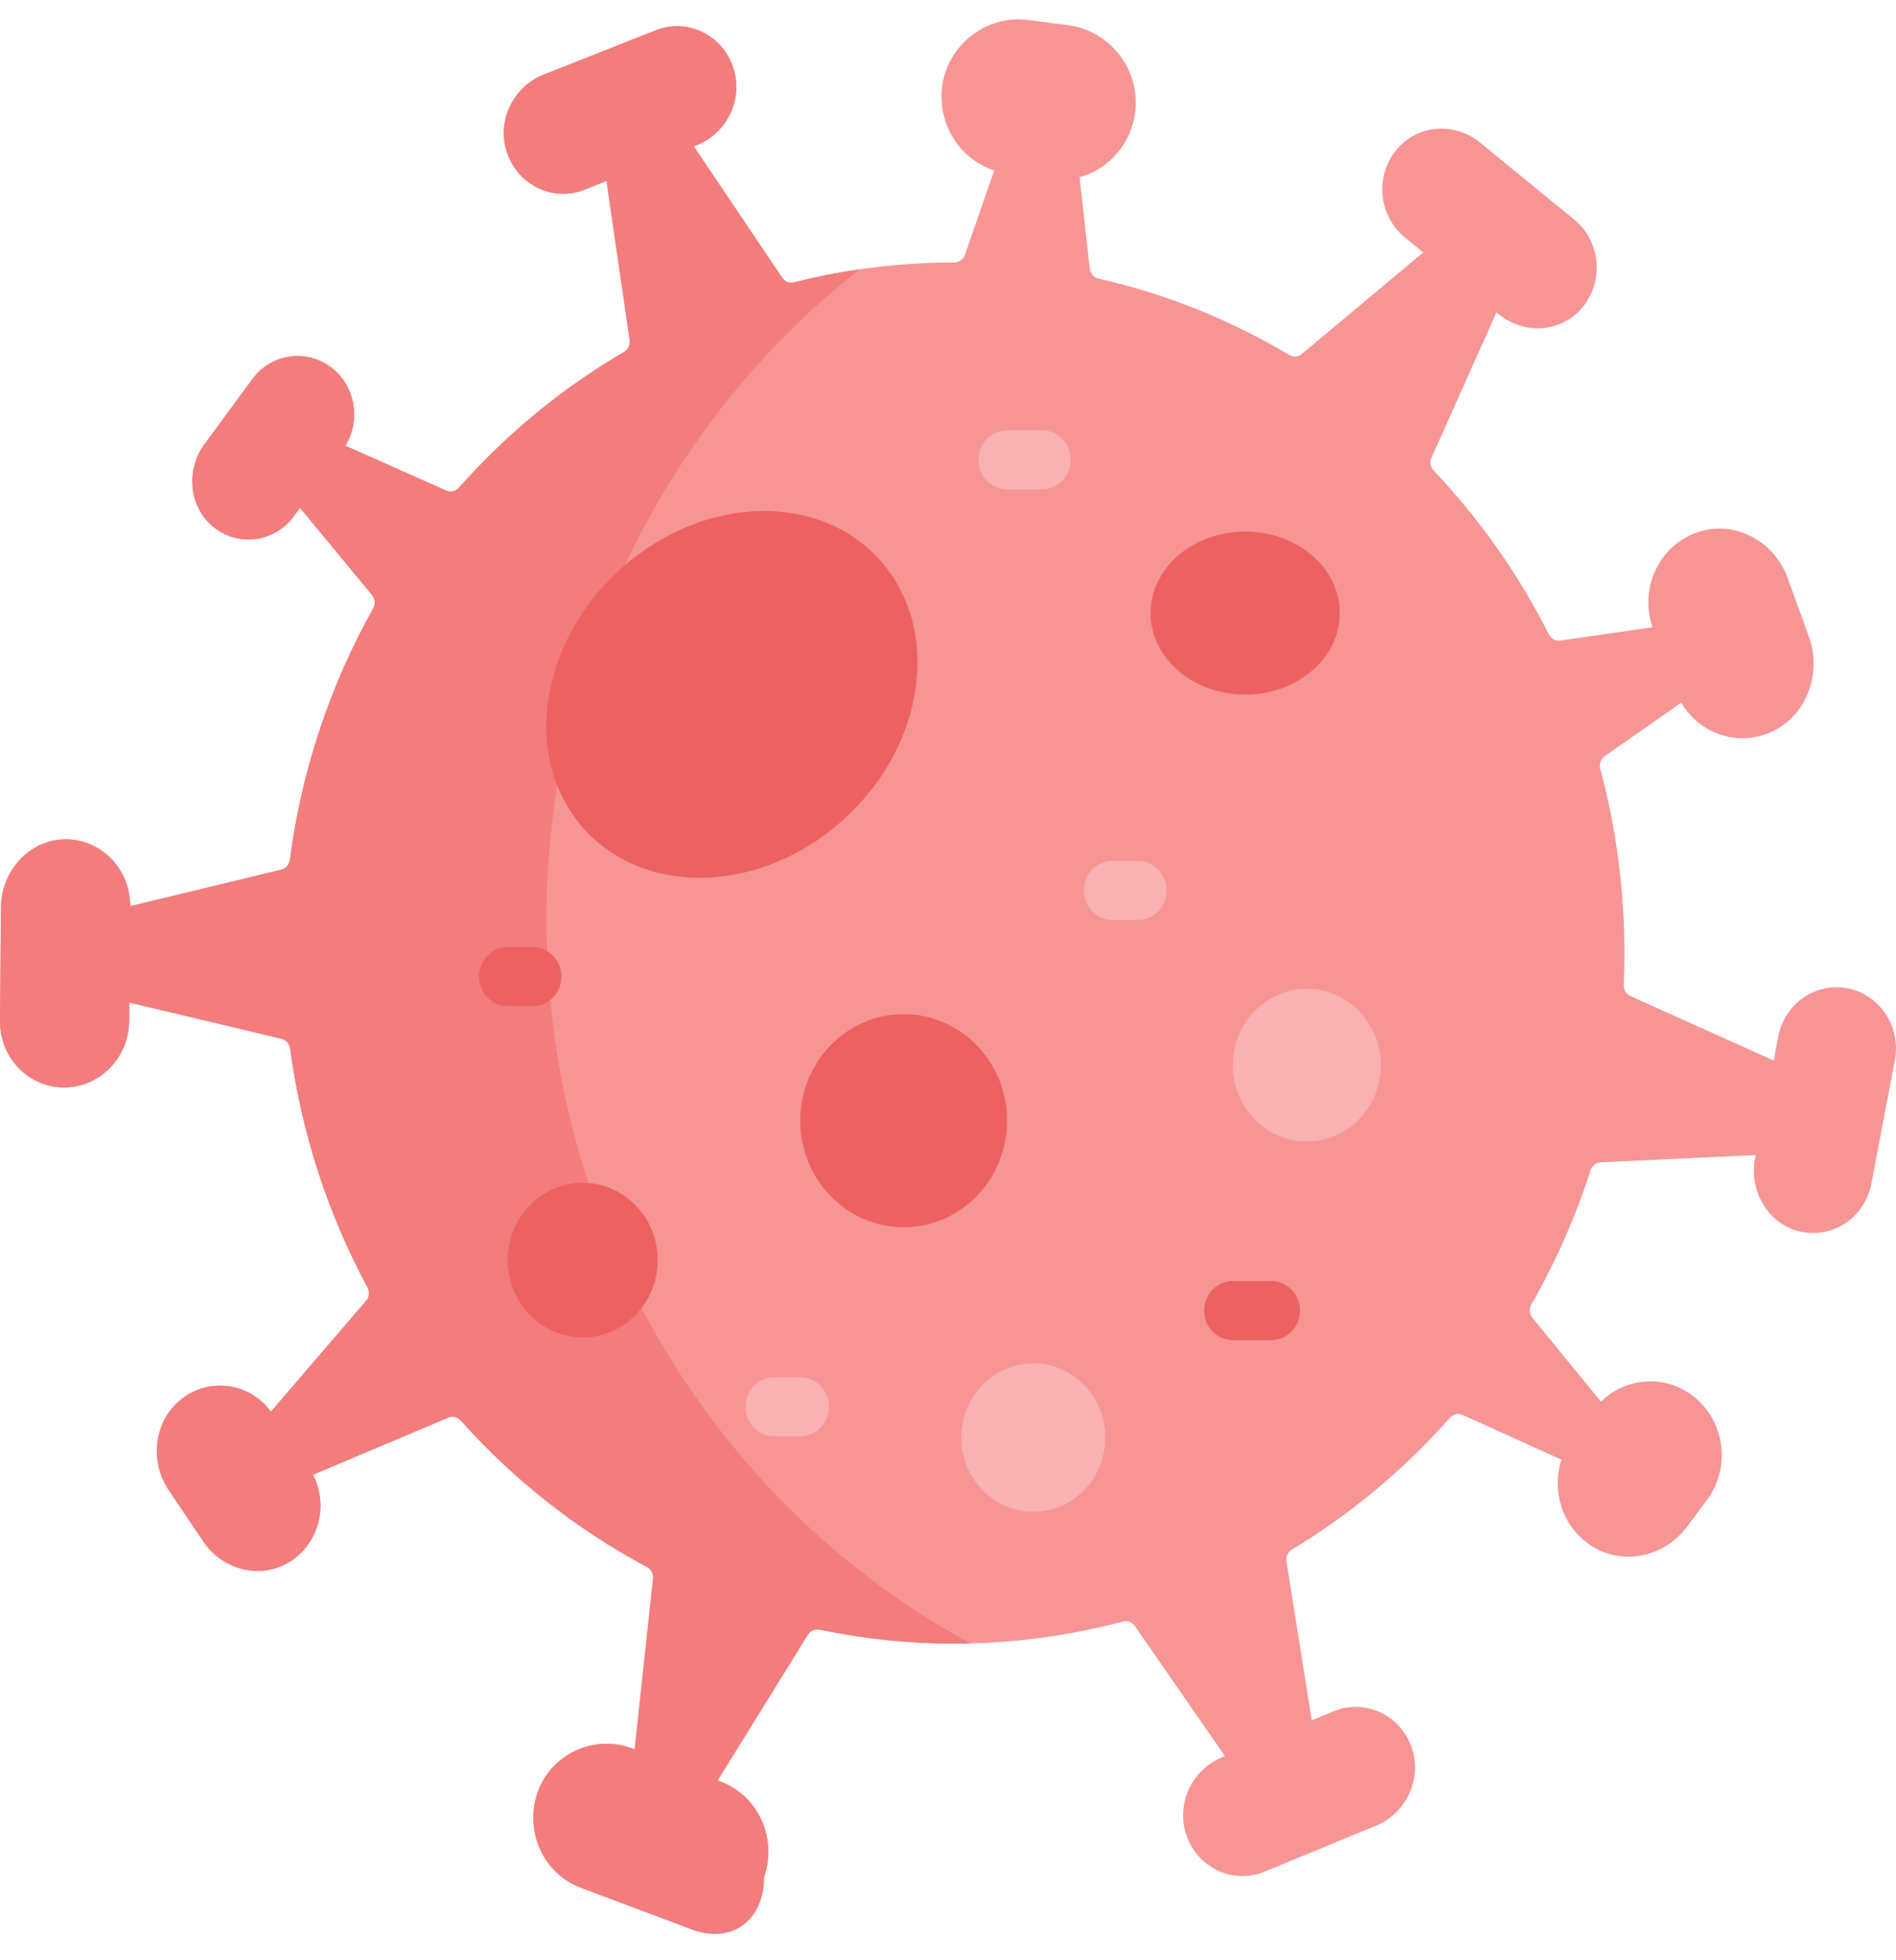 <svg width="89" height="92" viewBox="0 0 89 92" fill="none" xmlns="http://www.w3.org/2000/svg">
<path d="M86.746 46.389C88.258 46.696 89.243 48.206 88.947 49.762L87.844 55.551C87.539 57.154 85.996 58.181 84.438 57.788C82.979 57.42 82.094 55.884 82.383 54.366L82.414 54.211L75.139 54.553C74.92 54.562 74.73 54.712 74.662 54.928C73.951 57.139 73.016 59.246 71.884 61.216C71.769 61.416 71.787 61.669 71.932 61.846L75.15 65.784C75.789 65.157 76.623 64.832 77.466 64.832C78.177 64.832 78.895 65.063 79.503 65.543C80.976 66.704 81.256 68.876 80.129 70.395L79.196 71.65C78.102 73.125 76.061 73.521 74.576 72.465C73.296 71.558 72.833 69.926 73.296 68.508L68.661 66.41C68.451 66.316 68.209 66.371 68.056 66.545C65.91 68.972 63.412 71.061 60.645 72.728C60.455 72.842 60.353 73.064 60.389 73.288L61.575 80.74L62.601 80.317C64.075 79.711 65.751 80.487 66.276 82.049C66.768 83.511 65.996 85.11 64.602 85.683L59.357 87.845C57.886 88.451 56.209 87.675 55.684 86.113C55.192 84.651 55.964 83.052 57.358 82.478L57.5 82.42L53.268 76.314C53.141 76.129 52.917 76.047 52.703 76.105C50.175 76.779 47.523 77.141 44.788 77.141C42.624 77.141 40.513 76.914 38.473 76.485C38.258 76.441 38.037 76.535 37.919 76.726L33.685 83.566L33.834 83.622C35.213 84.139 36.067 85.479 36.067 86.906C36.067 87.305 36 87.71 35.86 88.106C35.86 90.152 34.333 91.254 32.467 90.551L27.265 88.597C25.524 87.945 24.616 85.977 25.218 84.178C25.835 82.324 27.886 81.389 29.673 82.06L29.793 82.104L30.655 74.088C30.68 73.863 30.565 73.648 30.369 73.543C27.075 71.791 24.119 69.456 21.63 66.671C21.48 66.502 21.245 66.447 21.04 66.534L14.691 69.216C15.409 70.598 15.005 72.351 13.695 73.238C12.328 74.164 10.482 73.733 9.548 72.351L7.923 69.939C7.013 68.591 7.225 66.713 8.477 65.697C9.812 64.614 11.716 64.894 12.716 66.257L17.187 61.052C17.336 60.878 17.361 60.627 17.252 60.425C15.416 57.017 14.16 53.231 13.62 49.211C13.589 48.986 13.43 48.803 13.216 48.753L6.071 47.052L6.064 47.916C6.056 48.779 5.712 49.561 5.157 50.124C4.605 50.69 3.844 51.038 3.004 51.038C1.335 51.038 -0.016 49.635 0 47.916L0.047 42.568C0.061 40.82 1.464 39.347 3.16 39.393C4.806 39.437 6.119 40.831 6.11 42.531L13.204 40.818C13.419 40.766 13.579 40.583 13.607 40.358C14.164 36.107 15.522 32.116 17.519 28.552C17.631 28.353 17.611 28.103 17.465 27.926L14.083 23.834L13.789 24.233C12.877 25.475 11.136 25.691 9.961 24.684C8.859 23.738 8.725 22.041 9.59 20.863L11.844 17.795C12.367 17.084 13.162 16.708 13.968 16.708C14.526 16.708 15.09 16.889 15.571 17.263C16.685 18.13 16.947 19.723 16.211 20.917L20.941 23.024C21.149 23.116 21.39 23.061 21.544 22.889C23.777 20.368 26.391 18.213 29.294 16.518C29.485 16.405 29.591 16.185 29.558 15.962L28.469 8.492L27.436 8.903C25.957 9.489 24.29 8.688 23.786 7.121C23.312 5.652 24.105 4.064 25.506 3.509L30.779 1.421C32.259 0.835 33.924 1.633 34.428 3.203C34.902 4.67 34.111 6.258 32.708 6.814L32.566 6.87L36.715 13.032C36.84 13.219 37.063 13.304 37.276 13.25C39.684 12.642 42.198 12.32 44.788 12.32H44.791C45.017 12.32 45.22 12.178 45.296 11.958L46.67 7.999C45.078 7.485 44.018 5.868 44.221 4.104C44.452 2.106 46.309 0.687 48.249 0.938L50.137 1.182C52.061 1.432 53.503 3.206 53.294 5.193C53.128 6.74 52.048 7.945 50.677 8.315L51.154 12.607C51.18 12.838 51.346 13.026 51.569 13.076C54.76 13.799 57.769 15.021 60.514 16.657C60.706 16.769 60.943 16.753 61.114 16.608L66.808 11.849L65.943 11.141C64.699 10.124 64.523 8.241 65.578 6.997C66.565 5.831 68.297 5.727 69.472 6.69L73.895 10.307C75.139 11.322 75.315 13.208 74.26 14.451C73.273 15.616 71.541 15.719 70.366 14.758L70.246 14.66L67.197 21.479C67.104 21.684 67.147 21.926 67.301 22.089C69.447 24.353 71.274 26.941 72.706 29.772C72.81 29.977 73.027 30.094 73.249 30.062L77.572 29.44C76.937 27.613 77.879 25.59 79.692 24.978C81.42 24.394 83.282 25.383 83.918 27.139L84.913 29.889C85.541 31.628 84.788 33.619 83.137 34.358C81.554 35.066 79.769 34.426 78.918 32.981L75.331 35.487C75.143 35.619 75.058 35.859 75.119 36.084C75.857 38.838 76.252 41.737 76.252 44.731C76.252 45.232 76.241 45.729 76.218 46.222C76.209 46.45 76.332 46.659 76.533 46.749L83.259 49.775L83.471 48.657C83.769 47.099 85.235 46.084 86.746 46.389Z" fill="#F79595"/>
<path d="M58.451 32.6C60.904 32.6 62.893 30.887 62.893 28.774C62.893 26.661 60.904 24.948 58.451 24.948C55.997 24.948 54.008 26.661 54.008 28.774C54.008 30.887 55.997 32.6 58.451 32.6Z" fill="#EE6161"/>
<path d="M42.42 57.601C45.101 57.601 47.275 55.362 47.275 52.6C47.275 49.837 45.101 47.598 42.42 47.598C39.738 47.598 37.564 49.837 37.564 52.6C37.564 55.362 39.738 57.601 42.42 57.601Z" fill="#EE6161"/>
<path d="M61.343 53.575C63.263 53.575 64.82 51.971 64.82 49.994C64.82 48.016 63.263 46.413 61.343 46.413C59.423 46.413 57.867 48.016 57.867 49.994C57.867 51.971 59.423 53.575 61.343 53.575Z" fill="#F9B1B1"/>
<path d="M48.504 70.951C50.37 70.951 51.884 69.392 51.884 67.469C51.884 65.547 50.37 63.988 48.504 63.988C46.637 63.988 45.124 65.547 45.124 67.469C45.124 69.392 46.637 70.951 48.504 70.951Z" fill="#F9B1B1"/>
<path d="M25.652 43.179C25.652 30.72 31.423 19.646 40.357 12.639C39.314 12.791 38.284 12.995 37.276 13.25C37.063 13.304 36.84 13.219 36.715 13.032L32.566 6.87L32.708 6.814C34.111 6.258 34.902 4.67 34.428 3.203C33.924 1.633 32.259 0.835 30.779 1.421L25.506 3.509C24.105 4.064 23.312 5.652 23.786 7.121C24.29 8.688 25.957 9.489 27.436 8.903L28.469 8.492L29.558 15.962C29.591 16.185 29.485 16.405 29.294 16.518C26.391 18.213 23.777 20.368 21.544 22.889C21.39 23.061 21.149 23.116 20.941 23.024L16.211 20.917C16.947 19.723 16.685 18.13 15.571 17.263C15.09 16.89 14.526 16.708 13.968 16.708C13.162 16.708 12.367 17.084 11.844 17.795L9.59 20.863C8.725 22.041 8.859 23.738 9.961 24.684C11.136 25.691 12.877 25.475 13.789 24.233L14.083 23.834L17.465 27.926C17.611 28.103 17.631 28.353 17.519 28.552C15.522 32.116 14.164 36.107 13.607 40.358C13.579 40.583 13.419 40.766 13.204 40.818L6.11 42.532C6.119 40.831 4.806 39.437 3.16 39.393C1.464 39.347 0.061 40.82 0.047 42.568L0 47.916C-0.016 49.635 1.335 51.038 3.004 51.038C3.844 51.038 4.605 50.69 5.157 50.124C5.712 49.561 6.056 48.779 6.064 47.916L6.071 47.053L13.216 48.753C13.43 48.803 13.589 48.986 13.62 49.211C14.16 53.231 15.416 57.017 17.252 60.425C17.361 60.627 17.336 60.878 17.187 61.052L12.716 66.257C11.716 64.894 9.812 64.614 8.477 65.697C7.225 66.713 7.013 68.591 7.923 69.939L9.548 72.351C10.482 73.733 12.328 74.164 13.695 73.238C15.005 72.351 15.409 70.598 14.691 69.216L21.04 66.534C21.245 66.447 21.48 66.502 21.63 66.671C24.119 69.456 27.075 71.791 30.369 73.543C30.565 73.648 30.68 73.863 30.655 74.088L29.793 82.104L29.673 82.06C27.886 81.389 25.835 82.324 25.218 84.178C24.616 85.977 25.524 87.945 27.265 88.598L32.467 90.551C34.333 91.254 35.86 90.152 35.86 88.106C36 87.71 36.067 87.306 36.067 86.906C36.067 85.479 35.213 84.139 33.834 83.622L33.685 83.566L37.919 76.726C38.037 76.535 38.258 76.441 38.473 76.485C40.513 76.914 42.624 77.142 44.788 77.142C45.042 77.142 45.301 77.138 45.554 77.132C33.724 70.706 25.652 57.912 25.652 43.179Z" fill="#F37C7C"/>
<path d="M27.354 62.768C29.299 62.768 30.875 61.145 30.875 59.142C30.875 57.139 29.299 55.515 27.354 55.515C25.409 55.515 23.833 57.139 23.833 59.142C23.833 61.145 25.409 62.768 27.354 62.768Z" fill="#EE6161"/>
<path d="M53.413 43.179H52.224C51.48 43.179 50.878 42.558 50.878 41.792C50.878 41.027 51.48 40.406 52.224 40.406H53.413C54.157 40.406 54.759 41.027 54.759 41.792C54.759 42.558 54.157 43.179 53.413 43.179Z" fill="#F9B1B1"/>
<path d="M37.564 67.41H36.341C35.598 67.41 34.996 66.79 34.996 66.024C34.996 65.258 35.598 64.638 36.341 64.638H37.564C38.307 64.638 38.91 65.258 38.91 66.024C38.91 66.79 38.307 67.41 37.564 67.41Z" fill="#F9B1B1"/>
<path d="M25.011 47.223H23.833C23.09 47.223 22.487 46.602 22.487 45.836C22.487 45.071 23.09 44.45 23.833 44.45H25.011C25.754 44.45 26.356 45.071 26.356 45.836C26.356 46.602 25.754 47.223 25.011 47.223Z" fill="#EE6161"/>
<path d="M48.914 22.969H47.275C46.532 22.969 45.929 22.349 45.929 21.583C45.929 20.817 46.532 20.197 47.275 20.197H48.914C49.657 20.197 50.26 20.817 50.26 21.583C50.26 22.349 49.657 22.969 48.914 22.969Z" fill="#F9B1B1"/>
<path d="M59.676 62.898H57.867C57.123 62.898 56.521 62.277 56.521 61.511C56.521 60.746 57.123 60.125 57.867 60.125H59.676C60.42 60.125 61.022 60.746 61.022 61.511C61.022 62.277 60.419 62.898 59.676 62.898Z" fill="#EE6161"/>
<path d="M39.149 38.851C43.167 35.587 44.28 30.139 41.633 26.682C38.987 23.225 33.584 23.068 29.566 26.332C25.547 29.596 24.435 35.044 27.081 38.501C29.727 41.958 35.13 42.115 39.149 38.851Z" fill="#EE6161"/>
</svg>
